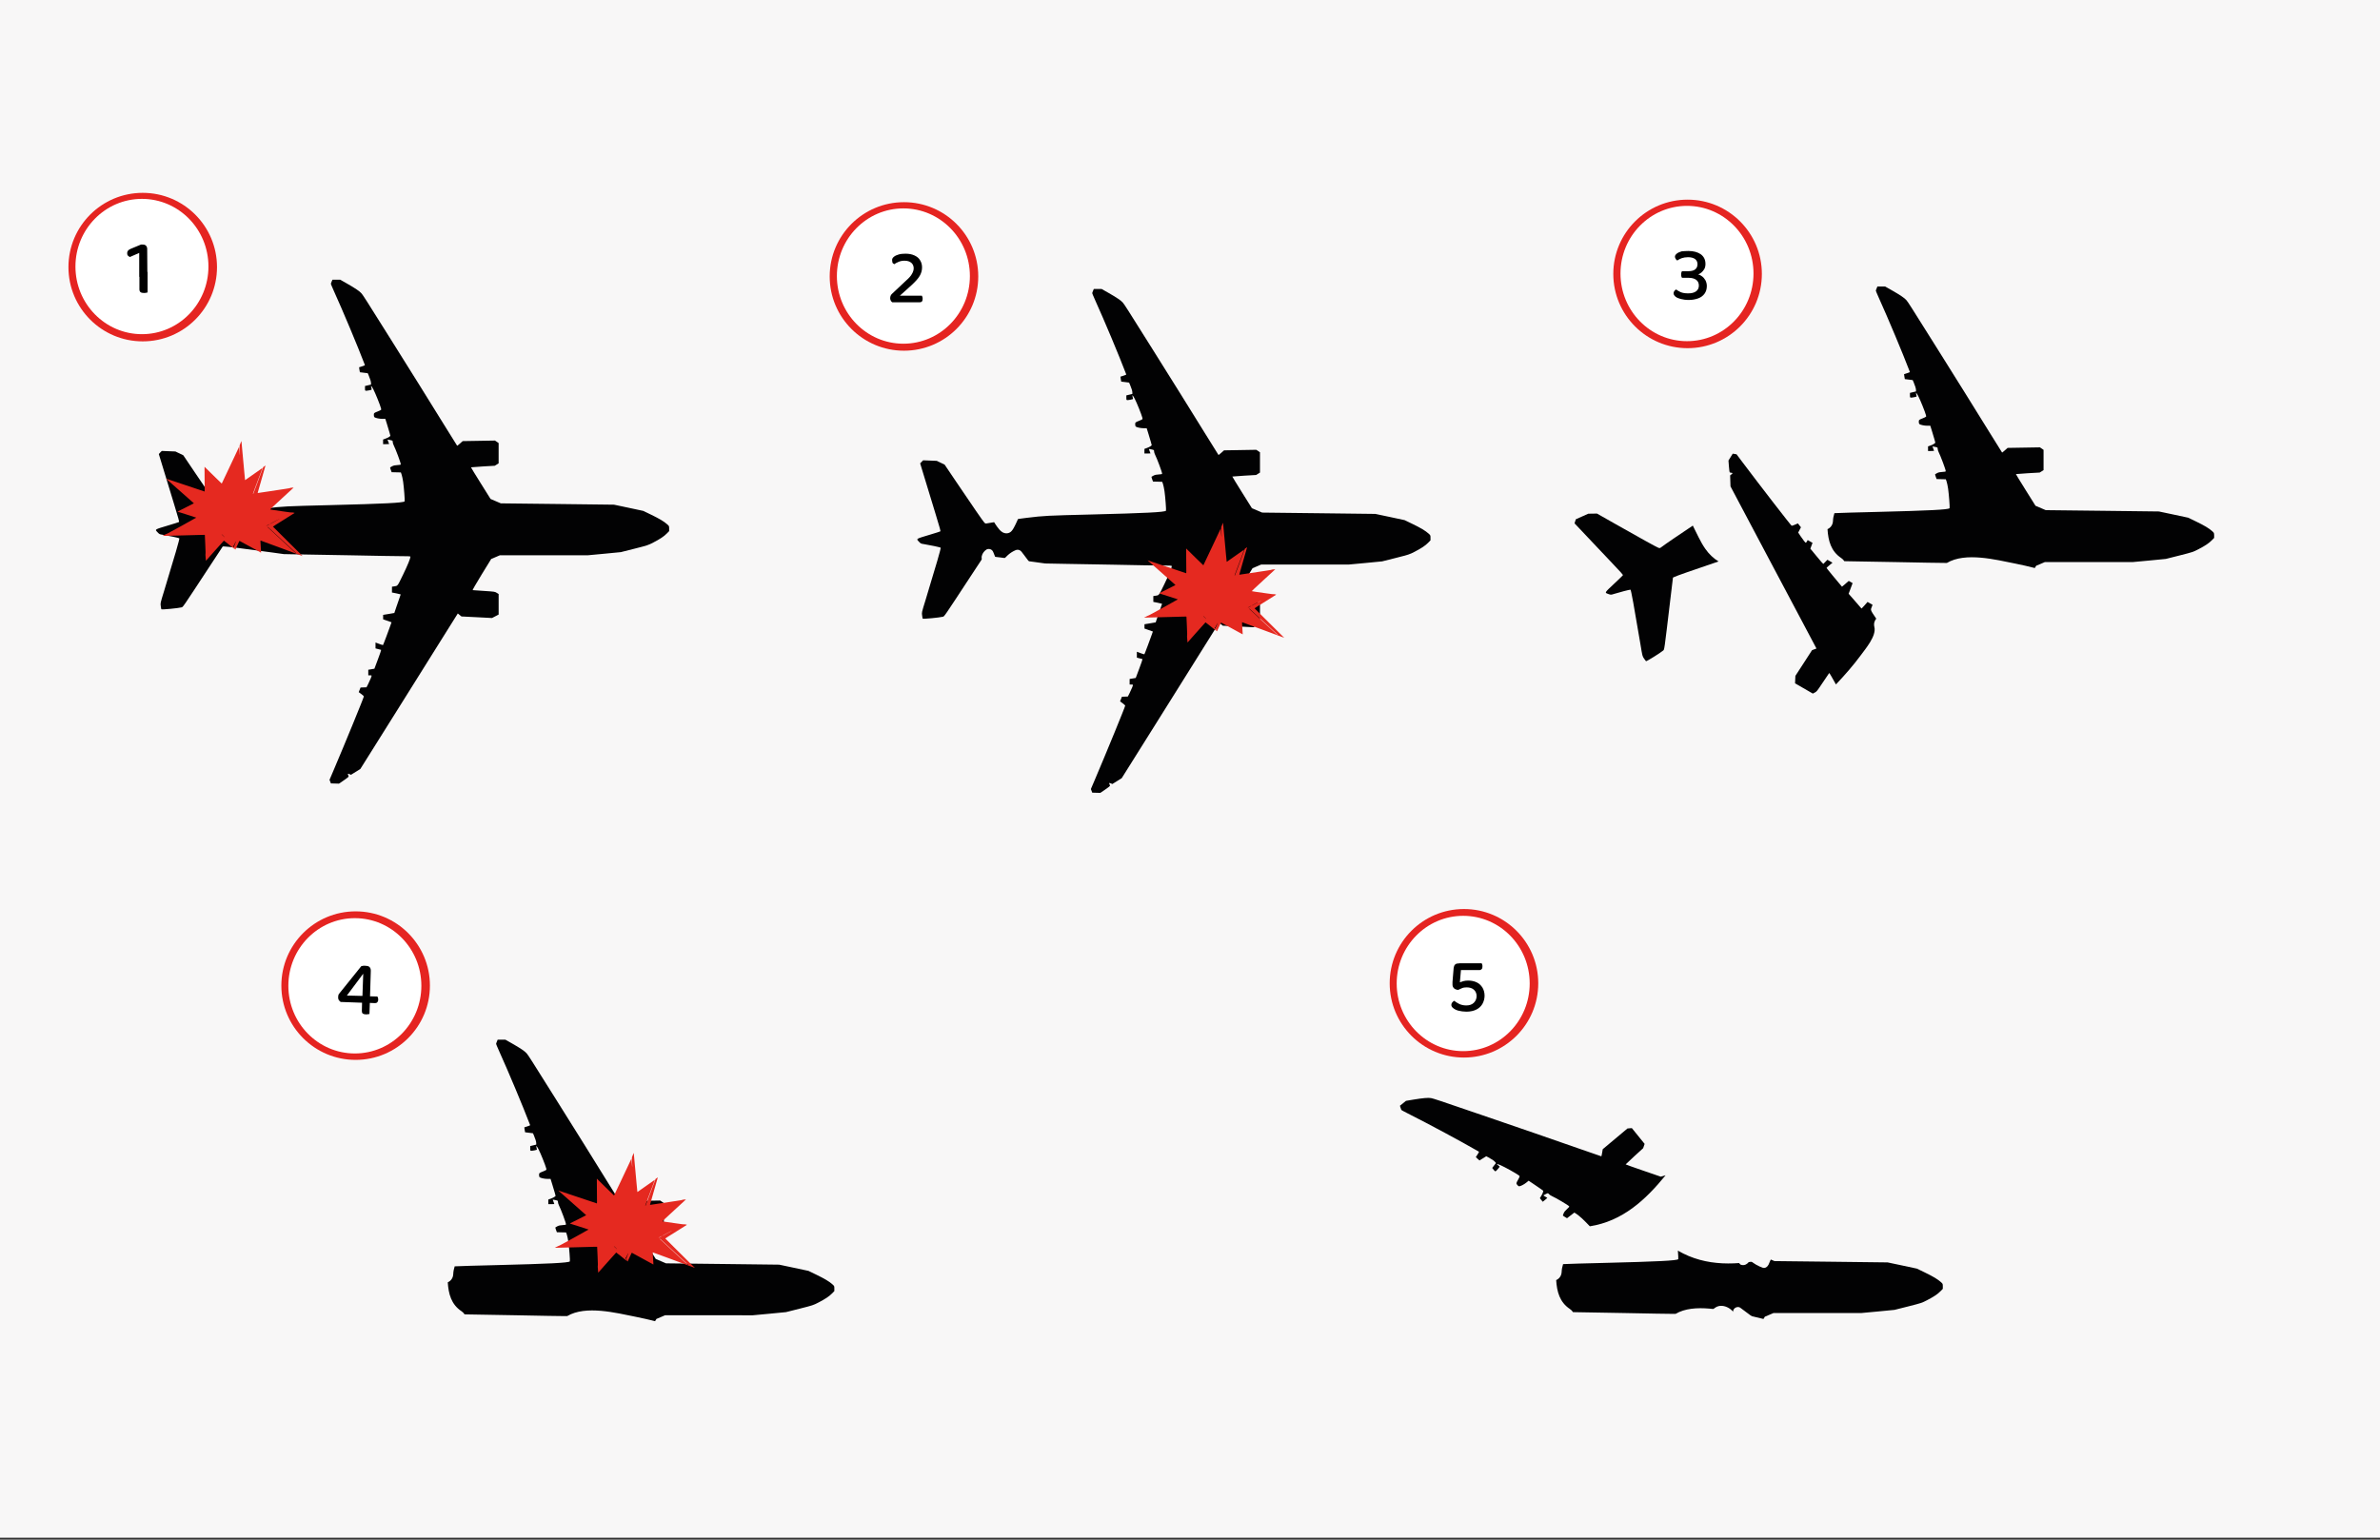 <?xml version="1.0" encoding="utf-8"?>
<!-- Generator: Adobe Illustrator 26.0.0, SVG Export Plug-In . SVG Version: 6.00 Build 0)  -->
<svg version="1.1" id="Capa_1" xmlns="http://www.w3.org/2000/svg" xmlns:xlink="http://www.w3.org/1999/xlink" x="0px" y="0px"
	 viewBox="0 0 1224 792" style="enable-background:new 0 0 1224 792;" xml:space="preserve">
<rect x="0" y="0" width="1224" height="792" fill="#333333" stroke="none"/>
<style type="text/css">
	.st0{fill:#F8F7F7;}
	.st1{fill:#020203;}
	.st2{fill:#E52421;}
	.st3{fill:#FFFFFF;}
	.st4{display:none;}
	.st5{display:inline;}
	.st6{fill:#E52920;}
</style>
<g id="Capa_3">
	<rect y="-0.6" class="st0" width="1224.7" height="791.6"/>
	<g>
		<g>
			<path class="st0" d="M497.3,262.5c1.7,1.7,3.5,3.4,5.2,5.1c1.3,1.3,3.7,0.8,4.2-1.1c1.3-5.6,2.6-11.2,3.9-16.8
				c0.3-1.3-0.4-2.7-1.7-3.1c-1.3-0.3-2.8,0.4-3.1,1.7c-1.3,5.6-2.6,11.2-3.9,16.8c1.4-0.4,2.8-0.7,4.2-1.1
				c-1.7-1.7-3.5-3.4-5.2-5.1c-1-0.9-2.6-1-3.5,0C496.3,259.9,496.3,261.5,497.3,262.5L497.3,262.5z"/>
		</g>
	</g>
	<g>
		<g>
			<path class="st0" d="M496.1,264.7c0.1,0.1,0.2,0.3,0.3,0.4c-0.1-0.2-0.1-0.1,0.1,0.1c0.2,0.3,0.4,0.6,0.6,0.9
				c0.4,0.5,0.7,1.1,1.1,1.7c0.7,1.2,1.3,2.4,1.8,3.6c0.4,0.9,1.6,1.3,2.5,1.2c0.9-0.1,1.9-0.8,2.1-1.8c0.8-5,1.8-9.9,3.1-14.8
				c0.3-1.3-0.4-2.8-1.7-3.1c-1.3-0.3-2.7,0.4-3.1,1.7c-1.3,4.9-2.3,9.8-3.1,14.8c1.5-0.2,3-0.4,4.6-0.6c-1.2-2.8-2.8-5.3-4.7-7.7
				c-0.8-1-2.7-0.9-3.5,0C495.1,262.3,495.2,263.6,496.1,264.7L496.1,264.7z"/>
		</g>
	</g>
	<g>
		<g>
			<path class="st0" d="M505.2,268.6c-0.9-1.1-1.7-2.1-2.6-3.4s-1.8-2.6-2.6-3.9c-1.7-2.6-3.2-5.4-4.5-8.2c-0.6-1.2-2.3-1.6-3.4-0.9
				c-1.2,0.8-1.5,2.2-0.9,3.4c2.8,5.9,6.4,11.4,10.5,16.5c0.8,1,2.7,0.9,3.5,0C506.2,271,506.1,269.7,505.2,268.6L505.2,268.6z"/>
		</g>
	</g>
	<rect x="-0.4" y="-1.1" class="st0" width="1224.7" height="791.6"/>
	<g>
		<g>
			<path class="st0" d="M514.1,272.4c0,0-0.6-0.1-0.4-0.1h0.1c0.3,0.1-0.6-0.3-0.2-0.1c0.3,0.2-0.3-0.3-0.2-0.2
				c0.1,0.1,0.2,0.2,0.3,0.3c0.1,0.1,0.3,0.4,0,0s0,0,0,0.1c0.1,0.2,0.3,0.4,0.4,0.6c0.6,1.1,1.3,2.2,2.3,2.9c1.5,1,3.7,0.7,5-0.6
				c1.3-1.4,1.5-3.3,1.8-5.1c0.4-2.1,0.8-4.3,1.3-6.4c0.3-1.3-0.4-2.8-1.7-3.1c-1.2-0.3-2.8,0.4-3.1,1.7c-0.4,2.2-0.9,4.5-1.3,6.7
				c-0.1,0.6-0.2,1.1-0.3,1.7c0,0.2-0.1,0.4-0.1,0.6s-0.2,0.4-0.2,0.6c0.2-0.4,0.2-0.4,0.1-0.2c0,0.1-0.1,0.2-0.1,0.2
				c0.3-0.3,0.3-0.4,0.1-0.2c-0.2,0.2-0.1,0.1,0.2-0.1c-0.2,0.1-0.1,0.1,0.2-0.1c-0.3,0.1-0.2,0.1,0.3,0c-0.5,0,0.6,0.1,0.2,0.1
				c-0.5-0.1,0.6,0.3,0.2,0.1c-0.5-0.2,0.4,0.4,0.2,0.1c-0.1-0.1-0.2-0.2-0.2-0.3c0.3,0.4,0.4,0.5,0.2,0.3c0-0.1-0.1-0.1-0.1-0.2
				c-0.3-0.5-0.6-1-0.9-1.5c-0.4-0.6-0.8-1.2-1.3-1.7c-0.8-0.8-1.7-1.1-2.8-1.2c-1.3-0.1-2.6,1.2-2.5,2.5
				C511.6,271.4,512.7,272.3,514.1,272.4L514.1,272.4z"/>
		</g>
	</g>
</g>
<g id="Capa_1_00000023966956394170237720000011283837051380299395_">
	<g>
		<g transform="translate(0,1256) scale(0.1,-0.1)">
			<path class="st1" d="M1705.8,11112c-2.3-5.2-4.1-10.5-4.1-12s5.2-14,11.6-28.3c54.3-120.5,124.6-288.5,162.8-388.1
				c1.2-2.9-1.2-4.3-13.8-8c-8.3-2.5-15.3-4.7-15.5-5c-0.4-0.2,0.4-6,1.7-12.8l2.3-12.6l20.2-2.5l20.2-2.5l4.7-10.7
				c7.8-18.4,12.2-32.6,12.2-40.4v-7.4l-15.5-3.7l-15.5-3.7v-12.2c0-14-0.4-13.8,22.1-9.9c9.5,1.7,13,3.1,12.2,5
				c-0.6,1.7-1.7,6.4-2.3,10.7l-1.2,7.8l5.2-6.2c5.8-6.6,25.2-50.8,39.8-90.4c6.4-17.5,8.5-25.2,7-27c-1.2-1.4-8.9-5.4-17.1-8.5
				c-19.6-7.6-20.2-8.3-20.2-18.6c0-4.7,1.2-9.7,2.7-10.9c5.4-4.3,25.4-8.7,40.7-8.7h15.7l8.5-27.2c4.7-15.1,10.7-34.9,13.2-44
				l4.3-16.3l-5.2-4.5c-2.9-2.5-11.3-6.6-18.8-9.3l-13.6-5v-11.8v-12h15.5c8.5,0,15.5,0.2,15.5,0.6c0,0.2-1.9,5.4-4.1,11.6
				c-2.5,6-4.1,11.1-3.7,11.3s6.4-0.8,13.6-2.5c12.6-2.9,12.8-2.9,12.8-9.9c0-3.9,2.3-11.8,5.2-17.3c10.5-20.8,36.1-89.4,36.1-97
				c0-3.1-2.5-3.7-17.1-4.5c-12.4-0.6-19.6-2.1-26.8-5.8c-5.6-2.7-10.3-5.6-10.7-6.2c-0.4-0.8,1-6.6,3.5-13l4.3-11.6l23.7-0.6
				l23.7-0.6l3.9-11.3c2.3-6.2,5.6-22.9,7.8-37.1c4.1-28.7,9.5-98.4,7.6-100.5c-7.6-7.4-105-12.4-381.1-19.2
				c-232.8-5.8-243.5-6.2-335.3-17.3c-75.7-9.3-181-23.7-202.2-28.1c-10.1-1.9-10.3-1.9-16.7,5.2c-7.8,8.7-58.6,82.5-142,206.1
				l-61.1,90.6l-20.2,9.7l-20.2,9.7l-35.1,1.4l-34.9,1.4l-7.8-7.8l-7.6-8l11.6-38.2c10.7-35.9,23.1-76.4,66.7-218.9
				c23.5-77,27.4-91,25.4-92.7c-0.8-0.8-24.6-8.5-53-16.9c-74.9-22.5-71.6-20.4-57.2-35.9c9.3-9.9,10.3-10.5,26.2-12.8
				c26.6-4.1,84-16.3,85.8-18.2c2.3-2.3-21.9-85.8-78.6-272c-19.6-63.8-19-61.1-16.7-77.6c1-8,2.5-15.1,2.9-15.5
				c2.5-2.7,86.3,5.4,103.2,9.7c8.7,2.3,1.4-8.3,151.9,221.2l60.7,92.2h7.4c12.6,0,101.3-11.1,246.8-31l59.8-8.3l110.4-2.1
				c60.7-1,167.1-2.9,236.3-4.1c69.3-1,142.2-2.5,162-3.1s60-1,89.4-1.2c38.2,0,53-0.6,53-2.5c0-9.3-14.4-44.4-38-92.9
				c-29.9-61.5-26.8-57.4-47-60.3l-9.9-1.4V9527v-14.9l22.1-4.3c12-2.5,22.3-4.7,22.5-5.2c0.4-0.4-2.1-8-5.4-16.9
				c-3.3-9.1-10.7-30.5-16.5-47.7l-10.5-31.2l-28.9-5l-28.7-4.7v-11.6v-11.3l16.1-5.6c8.7-2.9,18.4-6.4,21.5-7.6l5.6-2.1l-9.1-25.4
				c-4.7-14-12.4-34.3-16.5-45s-9.7-25.4-12.4-32.6c-2.5-7.2-5.2-13.4-5.8-14c-0.6-0.6-9.5,2.1-19.8,6l-18.8,7v-15.1v-15.1l7.8-2.1
				c4.1-1,10.5-2.7,13.8-3.5c3.5-0.8,6.8-1.7,7.4-2.1c0.8-0.4-6.8-22.3-16.7-48.7l-18-48.1l-8-1.4c-4.3-0.6-11.6-1.9-15.7-2.7
				l-7.8-1.2v-14.2v-14.4h7.8c4.3,0,8.5-0.6,9.1-1.2c1.7-1.4-6-20.4-16.9-42.5l-9.1-18l-15.3-0.6l-15.3-0.6l-4.7-11.8l-4.7-12
				l13.2-9.7c7.2-5.4,13.2-10.7,13.2-12c0-5.8-96.4-241-157.2-383.8l-19.4-45.4l3.5-9.3l3.5-9.3l20.8-0.6l20.8-0.6l24.8,16.9
				c13.6,9.1,24.8,18,24.8,19.4c0,1.7-1,5.4-2.5,8.3c-3.1,7-1.7,7.8,7.4,4.1l7.4-3.1l23.9,14.9l24.1,15.1l55.7,88.7
				c30.5,48.9,103.6,165.3,162.4,259c58.6,93.7,146.3,233.6,194.8,311.2l88.3,140.9l9.5-7.8l9.3-7.6l78.6-3.9l78.6-4.1l17.1,8.9
				l16.9,8.9v52.8v52.8l-9.7,6c-9.5,6.2-9.9,6.2-65.4,9.9c-30.7,1.9-57.2,3.9-58.6,4.1c-1.4,0.4,17.5,33.2,46.4,80.5l49.1,79.9
				l22.1,9.3l22.1,9.5h225.5h225.5l85.8,8l85.6,8.3l70.2,17.7c68.3,17.3,70.6,18.2,96.8,31.8c35.1,18.2,54.9,31.4,69.5,46.4l12,12.2
				v13c0,12.8,0,13-9.7,21.7c-16.9,15.1-39.4,28.5-82.1,49.3l-41.3,20l-75.3,16.1l-75.3,15.9l-291,3.5l-291,3.3l-26.4,11.3
				l-26.4,11.3l-50.8,81.1c-27.9,44.6-50.4,81.3-49.9,81.7c0.4,0.4,28.3,2.5,61.7,4.5l60.7,3.5l9.9,6.2l9.9,6.2v52.2v52.2l-9.3,6.4
				l-9.5,6.4l-83-1.4l-83-1.4l-14-12.4c-7.6-6.8-14.2-12-14.4-11.6c-2.1,2.7-27.7,43.7-70.6,113.3
				c-87.1,140.9-151.9,244.7-270.9,434.4c-132.1,210.5-140.5,223.7-150.4,235.9c-8.9,10.9-32.8,27-76.4,51.8l-33.2,18.8h-19.8h-20
				L1705.8,11112z"/>
		</g>
		<circle class="st2" cx="73.4" cy="137.4" r="38.2"/>
		<ellipse class="st3" cx="73" cy="137.1" rx="34.2" ry="34.8"/>
		<g>
			<g>
				<path d="M75.8,142.4h-4.2v-12.3l-4.8,2.1c-0.4-0.2-0.7-0.4-1-0.7s-0.4-0.7-0.4-1.3c0-1,0.6-1.7,1.8-2.2l5.3-2.2h1
					c0.7,0,1.2,0.2,1.6,0.6c0.4,0.4,0.6,1,0.6,1.6L75.8,142.4L75.8,142.4z M71.7,139.9h4.2v10.5c-0.2,0.1-0.5,0.2-0.8,0.2
					c-0.3,0.1-0.7,0.1-1.1,0.1c-0.7,0-1.3-0.1-1.7-0.4c-0.4-0.3-0.6-0.8-0.6-1.5V139.9z"/>
			</g>
		</g>
	</g>
	<g>
		<g transform="translate(0,1256) scale(0.1,-0.1)">
			<path class="st1" d="M5621.3,11063.9c-2.3-5.2-4.1-10.5-4.1-12s5.2-14,11.6-28.3c54.3-120.5,124.6-288.5,162.8-388.2
				c1.2-2.9-1.2-4.3-13.8-8c-8.3-2.5-15.3-4.7-15.5-5c-0.4-0.2,0.4-6,1.7-12.8l2.3-12.6l20.2-2.5l20.2-2.5l4.7-10.7
				c7.8-18.4,12.2-32.6,12.2-40.4v-7.4l-15.5-3.7l-15.5-3.7v-12.2c0-14-0.4-13.8,22.1-9.9c9.5,1.7,13,3.1,12.2,5
				c-0.6,1.7-1.7,6.4-2.3,10.7l-1.2,7.8l5.2-6.2c5.8-6.6,25.2-50.8,39.8-90.4c6.4-17.5,8.5-25.2,7-27c-1.2-1.4-8.9-5.4-17.1-8.5
				c-19.6-7.6-20.2-8.3-20.2-18.6c0-4.7,1.2-9.7,2.7-10.9c5.4-4.3,25.4-8.7,40.7-8.7h15.7l8.5-27.2c4.7-15.1,10.7-34.9,13.2-44
				l4.3-16.3l-5.2-4.5c-2.9-2.5-11.3-6.6-18.8-9.3l-13.6-5v-11.8v-12h15.5c8.5,0,15.5,0.2,15.5,0.6c0,0.2-1.9,5.4-4.1,11.6
				c-2.5,6-4.1,11.1-3.7,11.3s6.4-0.8,13.6-2.5c12.6-2.9,12.8-2.9,12.8-9.9c0-3.9,2.3-11.8,5.2-17.3c10.5-20.8,36.1-89.4,36.1-97
				c0-3.1-2.5-3.7-17.1-4.5c-12.4-0.6-19.6-2.1-26.8-5.8c-5.6-2.7-10.3-5.6-10.7-6.2c-0.4-0.8,1-6.6,3.5-13l4.3-11.6l23.7-0.6
				l23.7-0.6l3.9-11.3c2.3-6.2,5.6-22.9,7.8-37.1c4.1-28.7,9.5-98.4,7.6-100.5c-7.6-7.4-105-12.4-381.1-19.2
				c-232.8-5.8-243.5-6.2-335.3-17.3c-75.7-9.3-181-23.7-202.2-28.1c-10.1-1.9-10.3-1.9-16.7,5.2c-7.8,8.7-58.6,82.5-142,206.1
				l-61.1,90.6l-20.2,9.7l-20.2,9.7l-35.1,1.4l-34.9,1.4l-7.8-7.8l-7.6-8l11.6-38.2c10.7-35.9,23.1-76.4,66.7-218.9
				c23.5-77,27.4-91,25.4-92.7c-0.8-0.8-24.6-8.5-53-16.9c-74.9-22.5-71.6-20.4-57.2-35.9c9.3-9.9,10.3-10.5,26.2-12.8
				c26.6-4.1,84-16.3,85.8-18.2c2.3-2.3-21.9-85.8-78.6-272c-19.6-63.8-19-61.1-16.7-77.6c1-8,2.5-15.1,2.9-15.5
				c2.5-2.7,86.3,5.4,103.2,9.7c8.7,2.3,1.4-8.3,151.9,221.2l60.7,92.2h7.4c12.6,0,101.3-11.1,246.8-31l59.8-8.3l110.4-2.1
				c60.7-1,167.1-2.9,236.3-4.1c69.3-1,142.2-2.5,162-3.1s60-1,89.4-1.2c38.2,0,53-0.6,53-2.5c0-9.3-14.4-44.4-38-92.9
				c-29.9-61.5-26.8-57.4-47-60.3l-9.9-1.4v-15.1v-14.9l22.1-4.3c12-2.5,22.3-4.7,22.5-5.2c0.4-0.4-2.1-8-5.4-16.9
				c-3.3-9.1-10.7-30.5-16.5-47.7l-10.5-31.2l-28.9-5l-28.7-4.7V9338v-11.3l16.1-5.6c8.7-2.9,18.4-6.4,21.5-7.6l5.6-2.1l-9.1-25.4
				c-4.7-14-12.4-34.3-16.5-45s-9.7-25.4-12.4-32.6c-2.5-7.2-5.2-13.4-5.8-14s-9.5,2.1-19.8,6l-18.8,7v-15.1v-15.1l7.8-2.1
				c4.1-1,10.5-2.7,13.8-3.5c3.5-0.8,6.8-1.7,7.4-2.1c0.8-0.4-6.8-22.3-16.7-48.7l-18-48.1l-8-1.4c-4.3-0.6-11.6-1.9-15.7-2.7
				l-7.8-1.2v-14.2v-14.4h7.8c4.3,0,8.5-0.6,9.1-1.2c1.7-1.4-6-20.4-16.9-42.5l-9.1-18l-15.3-0.6l-15.3-0.6l-4.7-11.8l-4.7-12
				l13.2-9.7c7.2-5.4,13.2-10.7,13.2-12c0-5.8-96.4-241-157.2-383.8l-19.4-45.4l3.5-9.3l3.5-9.3l20.8-0.6l20.8-0.6l24.8,16.9
				c13.6,9.1,24.8,18,24.8,19.4c0,1.7-1,5.4-2.5,8.3c-3.1,7-1.7,7.8,7.4,4.1l7.4-3.1l23.9,14.9l24.1,15.1l55.7,88.7
				c30.5,48.9,103.6,165.3,162.4,259c58.6,93.7,146.3,233.6,194.8,311.2l88.3,140.9l9.5-7.8l9.3-7.6l78.6-3.9l78.6-4.1l17.1,8.9
				l16.9,8.9v52.8v52.8l-9.7,6c-9.5,6.2-9.9,6.2-65.4,9.9c-30.7,1.9-57.2,3.9-58.6,4.1c-1.4,0.4,17.5,33.2,46.4,80.5l49.1,79.9
				l22.1,9.3l22.1,9.5h225.5h225.5l85.8,8l85.6,8.3l70.2,17.7c68.3,17.3,70.6,18.2,96.8,31.8c35.1,18.2,54.9,31.4,69.5,46.4l12,12.2
				v13c0,12.8,0,13-9.7,21.7c-16.9,15.1-39.4,28.5-82.1,49.3l-41.3,20l-75.3,16.1l-75.3,15.9l-291,3.5l-291,3.3l-26.4,11.3
				l-26.4,11.3l-50.8,81.1c-27.9,44.6-50.4,81.3-49.9,81.7c0.4,0.4,28.3,2.5,61.7,4.5l60.7,3.5l9.9,6.2l9.9,6.2v52.2v52.2l-9.3,6.4
				l-9.5,6.4l-83-1.4l-83-1.4l-14-12.4c-7.6-6.8-14.2-12-14.4-11.6c-2.1,2.7-27.7,43.7-70.6,113.3
				c-87.1,140.9-151.9,244.7-270.9,434.4c-132.1,210.5-140.5,223.7-150.4,235.9c-8.9,10.9-32.8,27-76.4,51.8l-33.2,18.8h-19.8h-20
				L5621.3,11063.9z"/>
		</g>
		<circle class="st2" cx="464.9" cy="142.2" r="38.2"/>
		<ellipse class="st3" cx="464.6" cy="142" rx="34.2" ry="34.8"/>
		<g>
			<g>
				<path d="M458.8,133.7c0-0.6,0.3-1.1,0.9-1.6s1.4-0.9,2.5-1.2c1-0.3,2.2-0.4,3.5-0.4c1.8,0,3.3,0.3,4.6,0.9
					c1.3,0.6,2.3,1.4,2.9,2.5c0.7,1.1,1,2.3,1,3.7c0,1.5-0.4,2.9-1.2,4.3c-0.8,1.4-2.2,2.9-4,4.6l-6.2,5.6h11.3
					c0.1,0.2,0.2,0.4,0.3,0.7c0.1,0.3,0.1,0.6,0.1,1c0,0.6-0.1,1-0.4,1.3s-0.6,0.4-1.1,0.4h-14.1c-0.3-0.2-0.6-0.5-0.8-0.9
					c-0.2-0.4-0.3-0.8-0.3-1.2c0-0.5,0.1-1,0.3-1.4c0.2-0.4,0.5-0.8,0.9-1.1l6.8-6.4c1.6-1.4,2.7-2.6,3.2-3.6c0.6-1,0.9-2,0.9-2.9
					c0-1.1-0.4-2.1-1.2-2.8c-0.8-0.7-2-1.1-3.5-1.1c-1.1,0-2.2,0.2-3.1,0.6c-0.9,0.4-1.7,0.8-2.2,1.2c-0.3-0.2-0.6-0.4-0.9-0.7
					C458.9,134.6,458.8,134.2,458.8,133.7z"/>
			</g>
		</g>
	</g>
	<g>
		<g>
			<path class="st0" d="M509.5,264.2c0.7,2.4,1.7,4.6,3.2,6.6c0.8,1.1,1.7,2.3,2.9,3c1.6,0.9,3.5,0.7,4.7-0.7c0.9-1,1.4-2.3,2-3.4
				c0.6-1.3,1.2-2.5,1.7-3.9c0.9-2.4,1.6-4.8,2-7.3c0.2-1.3-0.3-2.8-1.7-3.1c-1.2-0.3-2.8,0.4-3.1,1.7c-0.4,2.1-0.9,4.1-1.6,6.1
				c-0.7,2.1-1.3,3.4-2.4,5.4c-0.2,0.4-0.4,0.8-0.7,1.2c0.2-0.2,0.2-0.3,0-0.1c0.2-0.1,0.4-0.3,0.6-0.4c-0.5,0.2,1.3-0.1,1.2,0.2
				c0,0-1-1-1-1.1c-0.2-0.2-0.3-0.4-0.4-0.5c-0.1-0.1-0.1-0.1,0,0c-0.1-0.1-0.2-0.2-0.3-0.4c-0.5-0.8-1-1.6-1.4-2.4
				c-0.1-0.2-0.2-0.4-0.3-0.6c0.2,0.5-0.1-0.2-0.1-0.3c-0.2-0.5-0.4-1-0.5-1.5c-0.3-1.3-1.8-2.2-3.1-1.7
				C509.9,261.6,509.1,262.9,509.5,264.2L509.5,264.2z"/>
		</g>
	</g>
	<g>
		<g>
			<path class="st0" d="M514.9,268.2c0.5,0.4,0.9,0.9,1.4,1.3c0.2,0.1,0.3,0.3,0.5,0.4c0.3,0.2,0.6,0.3,0.9,0.3
				c0.2,0.1,0.4,0.1,0.7,0c0.3,0,0.6-0.1,0.9-0.3c0.4-0.2,0.7-0.5,0.9-0.9c0.2-0.3,0.3-0.6,0.3-0.9c0.1-0.3,0.1-0.7,0-1
				c-0.2-0.5-0.3-1-0.4-1.5c0,0.2,0.1,0.4,0.1,0.7c-0.1-0.5-0.1-1.1,0-1.6c0,0.2-0.1,0.4-0.1,0.7c0,0,0,0,0-0.1c0.1-0.3,0.1-0.7,0-1
				c0-0.3-0.1-0.6-0.3-0.9s-0.4-0.5-0.6-0.7c-0.2-0.2-0.5-0.4-0.9-0.4c-0.6-0.1-1.4-0.1-1.9,0.3c-0.2,0.1-0.3,0.3-0.5,0.4
				c-0.3,0.3-0.5,0.7-0.6,1.1c-0.1,0.8-0.2,1.5-0.1,2.3c0.1,0.8,0.2,1.5,0.5,2.2c1.4-0.8,2.8-1.6,4.2-2.4c-0.5-0.4-0.9-0.9-1.4-1.3
				s-1.1-0.7-1.8-0.7c-0.3,0-0.7,0.1-1,0.2s-0.6,0.3-0.8,0.5c-0.4,0.5-0.8,1.1-0.7,1.8C514.2,267.1,514.5,267.7,514.9,268.2
				L514.9,268.2z"/>
		</g>
	</g>
	<g>
		<g>
			<path class="st0" d="M519.8,291.2c0.1-0.1,0.2-0.2,0.2-0.3c0.1-0.2,0.1-0.2,0,0c0.2-0.2,0.4-0.5,0.6-0.7c0.4-0.4,0.8-0.8,1.3-1.2
				c0.2-0.2,0.2-0.1,0,0c0.1-0.1,0.2-0.2,0.3-0.2c0.2-0.2,0.5-0.3,0.7-0.5c0.5-0.3,1.1-0.6,1.7-0.9c-1.1-0.3-2.3-0.6-3.4-0.9
				c2.5,3.3,5,6.6,7.5,9.9c0.8,1,2.2,1.7,3.4,0.9c1-0.7,1.7-2.3,0.9-3.4c-2.5-3.3-5-6.6-7.5-9.9c-0.9-1.2-2.1-1.5-3.4-0.9
				c-2.7,1.2-4.9,3.2-6.6,5.6c-0.7,1.1-0.2,2.8,0.9,3.4C517.6,292.7,519,292.3,519.8,291.2L519.8,291.2z"/>
		</g>
	</g>
	<g>
		<g>
			<path class="st0" d="M509.6,287.3c0-0.2,0.1-0.4,0.2-0.6C509.7,286.9,509.6,287.1,509.6,287.3c0-0.1,0.1-0.2,0.1-0.3
				c0-0.1,0.1-0.1,0.1-0.2c0.1-0.2,0-0.1-0.2,0.3c0.1-0.1,0.2-0.2,0.3-0.3c0.1-0.1,0.5-0.4-0.1,0.1c-1.2-0.5-2.4-1-3.7-1.5
				c1.1,2.7,2.2,5.5,3.3,8.2c0.3,0.6,0.5,1.1,1.1,1.5c0.5,0.3,1.3,0.4,1.9,0.3c0.6-0.2,1.2-0.6,1.5-1.1c0.3-0.6,0.5-1.3,0.3-1.9
				c-1.1-2.7-2.2-5.5-3.3-8.2c-0.3-0.8-0.7-1.3-1.4-1.6c-0.7-0.3-1.6-0.3-2.2,0.1c-1.2,0.8-2.1,2-2.4,3.4c-0.3,1.3,0.4,2.8,1.7,3.1
				C507.8,289.3,509.3,288.6,509.6,287.3L509.6,287.3z"/>
		</g>
	</g>
	<g transform="translate(0,1256) scale(0.1,-0.1)">
		<path class="st1" d="M9374.5,9049.4c17,25.7,32,47.5,32.9,48.7c0.9,0.9,14.5-22.4,34.6-58.8c1,1.1,2,2.1,3,3.2
			c43.8,46.5,86.6,95,124.4,146.5c24.6,33.7,81.4,99.7,70.3,145.4c-4.3,17.7,0.4,32.5,9.6,43.1c-32,47.2-29.8,44-22.6,61.9l3.7,9.3
			l-25.9,15l-14.8-17c-8.1-9.1-15.3-16.9-15.7-16.9c-0.6-0.2-5.9,5.8-12,13.1c-6.2,7.4-21.1,24.6-33,38.1l-21.7,24.7l10.2,27.5
			l10.2,27.2l-19.8,11.5l-12.9-11.2c-6.8-6.1-14.7-12.7-17.3-14.8l-4.6-3.8l-17.4,20.6c-9.8,11.1-23.5,27.9-30.7,36.8
			c-7.2,8.9-17.1,21.1-22,27c-5,5.8-9,11.2-9.3,12c-0.2,0.8,6.5,7.2,15.1,14.2l15.5,12.8l-26.1,15.1l-5.7-5.8
			c-3-3.1-7.6-7.8-10-10.2c-2.5-2.6-4.8-5.1-5.5-5.4c-0.8-0.5-15.9,17-33.8,38.8l-32.7,39.6l2.8,7.7c1.6,4.1,4.2,10.9,5.5,14.9
			l2.8,7.4l-24.8,14.3l-3.9-6.8c-2.2-3.8-4.8-7-5.6-7.2c-2.1-0.7-14.7,15.4-28.4,35.9l-11,16.8l7.1,13.5l7.1,13.5l-7.8,10l-8,10.1
			l-15-6.6c-8.3-3.6-15.9-6.1-17-5.5c-5,2.9-160.5,204-253.8,328.1l-29.6,39.5l-9.8,1.6l-9.8,1.6l-11-17.7l-11-17.7l2.3-29.9
			c1.1-16.3,3.2-30.4,4.4-31.1c1.4-0.8,5.2-1.8,8.4-2c7.6-0.8,7.6-2.5-0.1-8.5l-6.4-4.9l0.9-28.2l1-28.4l49-92.6
			c27.1-50.9,91.3-172.4,143.1-270.1c51.8-97.6,129.1-243.5,172.1-324.3l77.9-147l-11.5-4.3l-11.3-4.2l-42.7-66.1l-42.9-66
			l-0.9-19.3l-0.8-19.1l91.5-52.8l10,5.4C9343.4,9002.8,9343.6,9003.2,9374.5,9049.4z"/>
		<path class="st1" d="M8769.8,9737.3c-25.8,37.1-43.3,79-63.9,119c-62.9-41.7-144.9-97.7-161.4-110.5c-8.2-6.2-8.4-6.3-17.3-2.8
			c-10.9,4.3-89.2,47.8-219,121.3l-95,53.9l-44.9-0.7l-32-14.3l-31.9-14.2l-3.5-10.5l-3.2-10.6l27.4-29
			c25.6-27.4,54.7-58.1,157.2-166.3c55.4-58.4,65.1-69.2,64-71.6c-0.4-1.1-18.2-18.5-39.9-38.8c-57-53.5-55-50.2-35.2-57.6
			c12.7-4.7,13.9-4.8,29.2,0.2c25.7,8.2,82.5,22.8,84.9,22c3-1,18.7-86.6,50.8-278.5c10.9-65.8,10.2-63.1,19.6-76.9
			c4.5-6.7,8.9-12.4,9.5-12.6c3.4-1.3,74.8,43.2,88,54.7c6.7,5.9,5-6.7,37.4,265.7l13.2,109.6l6.7,3.3
			c11.1,5.5,92.9,34.2,227.6,79.9C8812.1,9687.9,8789.2,9709.4,8769.8,9737.3z"/>
		<path class="st1" d="M11377,9827.7c-16.9,15.1-39.4,28.5-82.1,49.3l-41.3,20l-75.3,16.1l-75.3,15.9l-291,3.5l-291,3.3l-26.4,11.3
			l-26.4,11.3l-50.8,81.1c-27.9,44.6-50.3,81.3-49.9,81.7c0.4,0.4,28.3,2.5,61.7,4.5l60.7,3.5l19.8,12.4v104.4l-9.3,6.4l-9.5,6.4
			l-83-1.4l-83-1.4l-14-12.4c-7.6-6.8-14.2-12-14.4-11.6c-2.1,2.7-27.7,43.7-70.6,113.3c-87.1,140.9-151.9,244.7-270.9,434.4
			c-132.1,210.5-140.5,223.7-150.4,235.9c-8.9,10.9-32.8,27-76.4,51.8l-33.2,18.8h-39.8l-3.9-9.5c-2.3-5.2-4.1-10.5-4.1-12
			c0-1.4,5.2-14,11.6-28.3c54.3-120.5,124.6-288.5,162.8-388.2c1.2-2.9-1.2-4.3-13.8-8c-8.3-2.5-15.3-4.7-15.5-5
			c-0.4-0.2,0.4-6,1.7-12.8l2.3-12.6l40.4-5l4.7-10.7c7.8-18.4,12.2-32.6,12.2-40.4v-7.4l-15.5-3.7l-15.5-3.7v-12.2
			c0-14-0.4-13.8,22.1-9.9c9.5,1.7,13,3.1,12.2,5c-0.6,1.7-1.7,6.4-2.3,10.7l-1.2,7.8l5.2-6.2c5.8-6.6,25.2-50.8,39.8-90.4
			c6.4-17.5,8.5-25.2,7-27c-1.2-1.4-8.9-5.4-17.1-8.5c-19.6-7.6-20.2-8.3-20.2-18.6c0-4.7,1.2-9.7,2.7-10.9
			c5.4-4.3,25.4-8.7,40.7-8.7h15.7l8.5-27.2c4.7-15.1,10.7-34.9,13.2-44l4.3-16.3l-5.2-4.5c-2.9-2.5-11.3-6.6-18.8-9.3l-13.6-5
			v-23.7h15.5c8.5,0,15.5,0.2,15.5,0.6c0,0.2-1.9,5.4-4.1,11.6c-2.5,6-4.1,11.1-3.7,11.3c0.4,0.2,6.4-0.8,13.6-2.5
			c12.6-2.9,12.8-2.9,12.8-9.9c0-3.9,2.3-11.8,5.2-17.3c10.5-20.8,36.1-89.4,36.1-97c0-3.1-2.5-3.7-17.1-4.5
			c-12.4-0.6-19.6-2.1-26.8-5.8c-5.6-2.7-10.3-5.6-10.7-6.2c-0.4-0.8,1-6.6,3.5-13l4.3-11.6l23.7-0.6l23.7-0.6l3.9-11.3
			c2.3-6.2,5.6-22.9,7.8-37.1c4.1-28.7,9.5-98.4,7.6-100.5c-7.6-7.4-105-12.4-381.1-19.2c-108.3-2.7-168.5-4.2-211.2-6.2
			c-3.8-12.8-6.9-25.7-7.3-38.9c-0.7-21.9-12.7-36.3-28.2-43.3c3.6-59.1,17.7-113.6,70.6-148.7c7-4.6,12.2-10.1,15.8-16.1l30.2-0.6
			c60.7-1,167.1-2.9,236.3-4.1c69.3-1,142.2-2.5,162-3.1s60-1,89.4-1.2c3.5,0,6.6,0,9.7,0c96.2,57,252.9,16.1,350.9-3.2
			c34.1-6.7,67.7-14.7,101.1-23l7.2,11.7l22.1,9.3l22.1,9.5h451.1l85.8,8l85.6,8.3l70.2,17.7c68.3,17.3,70.6,18.2,96.8,31.8
			c35.1,18.2,54.9,31.4,69.5,46.4l12,12.2v13C11386.7,9818.8,11386.7,9819,11377,9827.7z"/>
		<path class="st1" d="M4281.2,5953.3c-16.9,15.1-39.4,28.5-82.1,49.3l-41.3,20l-75.3,16.1l-75.3,15.9l-291,3.5l-291,3.3l-26.4,11.3
			l-26.4,11.3l-50.8,81.1c-27.9,44.6-50.3,81.3-49.9,81.7s28.3,2.5,61.7,4.5l60.7,3.5l19.8,12.4v104.4l-9.3,6.4l-9.5,6.4l-83-1.4
			l-83-1.4l-14-12.4c-7.6-6.8-14.2-12-14.4-11.6c-2.1,2.7-27.7,43.7-70.6,113.3c-87.1,140.9-151.9,244.7-270.9,434.4
			c-132.1,210.5-140.5,223.7-150.4,235.9c-8.9,10.9-32.8,27-76.4,51.8l-33.2,18.8h-39.8l-3.9-9.5c-2.3-5.2-4.1-10.5-4.1-12
			c0-1.4,5.2-14,11.6-28.3c54.3-120.5,124.6-288.5,162.8-388.1c1.2-2.9-1.2-4.3-13.8-8c-8.3-2.5-15.3-4.7-15.5-5
			c-0.4-0.2,0.4-6,1.7-12.8l2.3-12.6l40.4-5l4.7-10.7c7.8-18.4,12.2-32.6,12.2-40.4v-7.4l-15.5-3.7l-15.5-3.7v-12.2
			c0-14-0.4-13.8,22.1-9.9c9.5,1.7,13,3.1,12.2,5c-0.6,1.7-1.7,6.4-2.3,10.7l-1.2,7.8l5.2-6.2c5.8-6.6,25.2-50.8,39.8-90.4
			c6.4-17.5,8.5-25.2,7-27c-1.2-1.4-8.9-5.4-17.1-8.5c-19.6-7.6-20.2-8.3-20.2-18.6c0-4.7,1.2-9.7,2.7-10.9
			c5.4-4.3,25.4-8.7,40.7-8.7h15.7l8.5-27.2c4.7-15.1,10.7-34.9,13.2-44l4.3-16.3l-5.2-4.5c-2.9-2.5-11.3-6.6-18.8-9.3l-13.6-5
			v-23.7h15.5c8.5,0,15.5,0.2,15.5,0.6c0,0.2-1.9,5.4-4.1,11.6c-2.5,6-4.1,11.1-3.7,11.3c0.4,0.2,6.4-0.8,13.6-2.5
			c12.6-2.9,12.8-2.9,12.8-9.9c0-3.9,2.3-11.8,5.2-17.3c10.5-20.8,36.1-89.4,36.1-97c0-3.1-2.5-3.7-17.1-4.5
			c-12.4-0.6-19.6-2.1-26.8-5.8c-5.6-2.7-10.3-5.6-10.7-6.2c-0.4-0.8,1-6.6,3.5-13l4.3-11.6l23.7-0.6l23.7-0.6l3.9-11.3
			c2.3-6.2,5.6-22.9,7.8-37.1c4.1-28.7,9.5-98.4,7.6-100.5c-7.6-7.4-105-12.4-381.1-19.2c-108.3-2.7-168.5-4.2-211.2-6.2
			c-3.8-12.8-6.9-25.7-7.3-38.9c-0.7-21.9-12.7-36.3-28.2-43.3c3.6-59.1,17.7-113.6,70.6-148.7c7-4.6,12.2-10.1,15.8-16.1l30.2-0.6
			c60.7-1,167.1-2.9,236.3-4.1c69.3-1,142.2-2.5,162-3.1s60-1,89.4-1.2c3.5,0,6.6,0,9.7,0c96.2,57,252.9,16.1,350.9-3.2
			c34.1-6.7,67.7-14.7,101.1-23l7.2,11.7l22.1,9.3l22.1,9.5H3871l85.8,8l85.6,8.3l70.2,17.7c68.3,17.3,70.6,18.2,96.8,31.8
			c35.1,18.2,54.9,31.4,69.5,46.4l12,12.2v13C4290.9,5944.4,4290.9,5944.6,4281.2,5953.3z"/>
	</g>
	<circle class="st2" cx="867.9" cy="140.9" r="38.2"/>
	<circle class="st2" cx="182.9" cy="507" r="38.2"/>
	<ellipse class="st3" cx="867.6" cy="140.7" rx="34.2" ry="34.8"/>
	<g>
		<g>
			<path d="M868.3,129.1c2.7,0,4.8,0.6,6.4,1.7c1.6,1.2,2.4,2.8,2.4,5c0,1-0.2,1.9-0.6,2.6c-0.4,0.7-0.9,1.3-1.5,1.8
				s-1.1,0.8-1.7,0.9c0.7,0.2,1.5,0.6,2.1,1.1c0.7,0.5,1.2,1.2,1.7,2c0.4,0.8,0.7,1.8,0.7,2.9c0,1.6-0.4,2.9-1.2,4s-1.9,1.9-3.3,2.4
				c-1.4,0.5-3,0.8-4.8,0.8c-1.6,0-2.9-0.2-4.1-0.5c-1.2-0.3-2.1-0.7-2.7-1.2c-0.6-0.5-1-1.1-1-1.7c0-0.5,0.1-0.8,0.4-1.2
				c0.2-0.3,0.5-0.6,0.9-0.8c0.6,0.5,1.4,0.9,2.4,1.4c1,0.4,2.2,0.6,3.8,0.6c1.7,0,3-0.3,4-1s1.5-1.7,1.5-3c0-1.2-0.4-2.2-1.3-2.9
				c-0.9-0.7-2.2-1.1-4-1.1H865c-0.1-0.2-0.2-0.4-0.3-0.7s-0.1-0.6-0.1-1s0-0.7,0.1-1s0.2-0.5,0.3-0.7h3.2c1.7,0,2.9-0.3,3.7-1
				c0.7-0.6,1.1-1.5,1.1-2.6s-0.4-2-1.3-2.7c-0.9-0.6-2.1-0.9-3.6-0.9c-1.2,0-2.3,0.2-3.2,0.5s-1.7,0.8-2.3,1.2
				c-0.3-0.2-0.6-0.4-0.8-0.8c-0.2-0.3-0.4-0.7-0.4-1.1c0-0.6,0.3-1.1,0.9-1.6s1.5-0.9,2.5-1.2C865.8,129.2,867,129.1,868.3,129.1z"
				/>
		</g>
	</g>
	<ellipse class="st3" cx="182.5" cy="507.1" rx="34.2" ry="34.8"/>
	<g>
		<g>
			<path d="M174.3,511.3l11.5-14.3c0.3-0.1,0.6-0.1,1-0.2c0.4,0,0.8-0.1,1.1,0c0.5,0,0.9,0.1,1.4,0.2c0.4,0.1,0.8,0.4,1,0.8
				c0.3,0.4,0.4,0.9,0.4,1.5l-0.4,13.2l3.8,0.1c0.1,0.2,0.2,0.4,0.3,0.7s0.1,0.6,0.1,1c0,0.6-0.2,1-0.5,1.3s-0.7,0.4-1.1,0.4
				l-2.7-0.1l-0.2,5.7c-0.2,0-0.4,0.1-0.8,0.1c-0.4,0.1-0.7,0.1-1,0.1c-0.7,0-1.3-0.2-1.6-0.4c-0.4-0.3-0.5-0.7-0.5-1.4l0.1-4.2
				l-11-0.4c-0.3-0.2-0.6-0.5-0.9-0.9c-0.3-0.4-0.4-0.9-0.4-1.5c0-0.3,0.1-0.6,0.1-0.9C174.1,511.7,174.1,511.5,174.3,511.3z
				 M186.4,512.3l0.4-11.3h-0.1l-8.3,11.1L186.4,512.3z"/>
		</g>
	</g>
</g>
<g id="Capa_2_00000059267580965490452550000017831081953289023366_">
</g>
<g id="Capa_4">
	<g transform="translate(0,1256) scale(0.1,-0.1)">
		<path class="st1" d="M8565.9,6514.2l-24.7-7l-90.5,31.1c-49.7,17.1-90.3,31.5-90.2,32.1s20.4,19.7,45.1,42.4l44.9,40.9l7.6,22.1
			l-65.7,81.2l-11.2-0.9l-11.4-1l-63.6-53.3l-63.6-53.3l-3.1-18.5c-1.6-10.1-3.5-18.3-4-18.1c-3.3,0.8-49,16.6-126.1,43.6
			c-156.4,54.7-272,94.6-483.9,167.1c-235.1,80.5-250,85.4-265.3,88.7c-13.8,2.9-42.5,0.4-91.9-7.8l-37.6-6.3l-31-25.1l2.9-9.8
			c1.5-5.4,3.4-10.8,4.3-11.9s12.8-7.7,26.8-14.7c118-59.5,278.4-145.8,370.8-199.2c2.8-1.5,1.8-4.1-5.7-15
			c-4.9-7.1-8.9-13.3-8.9-13.6c-0.2-0.4,4.1-4.4,9.3-8.9l9.7-8.4l34.6,21.6l10.4-5.4c17.7-9.3,30-17.7,34.9-23.8l4.7-5.8l-9.7-12.6
			l-9.7-12.6l7.7-9.5c8.8-10.9,8.4-11,23.4,6.2c6.3,7.3,8.2,10.6,6.3,11.5c-1.5,0.9-5.3,3.9-8.5,6.9l-5.9,5.3l7.9-1.6
			c8.6-1.5,51.5-23.6,87.8-45.2c16-9.6,22.4-14.2,22.5-16.6c-0.1-1.9-3.5-9.8-8-17.4c-10.4-18.3-10.5-19.1-4-27.2
			c3-3.7,7.1-6.8,9-6.8c6.9,0,25.2,9.2,37,18.8l12.2,9.9l23.7-15.8c13.2-8.7,30.3-20.4,37.9-25.9l13.6-9.9l-1.2-6.8
			c-0.7-3.7-4.7-12.3-8.8-19l-7.5-12.4l14.9-18.4l12,9.7c6.6,5.3,11.9,9.9,11.6,10.2c-0.1,0.2-4.8,3-10.5,6.4
			c-5.7,3.1-10.2,6.1-10,6.5s5.5,3.4,12.1,6.6c11.6,5.7,11.8,5.8,16.2,0.4c2.5-3,9.2-7.7,14.9-10.2c21.3-9.6,84.3-46.7,89.1-52.7
			c1.9-2.4,0.4-4.4-10.5-14.3c-9.2-8.3-13.9-13.9-17.2-21.4c-2.6-5.6-4.5-10.8-4.4-11.6c0.2-0.9,5-4.5,10.9-7.9l10.6-6.3l18.8,14.5
			l18.8,14.5l10.2-6.4c5.7-3.4,18.7-14.3,29.5-23.9c10-9.3,26-25.5,40.1-40.3C8344.8,6278.4,8462.5,6387.5,8565.9,6514.2z"/>
		<path class="st1" d="M9981.8,5964.9c-16.9,15.1-39.4,28.5-82.1,49.3l-41.3,20l-75.3,16.1l-75.3,15.9l-291,3.5l-291,3.3l-26.4,11.3
			l-2.9,1.2c-160.1-33.5-320.2-44.2-467.4,41.2c1.8-22.8,2.8-42.8,1.9-43.9c-7.6-7.4-105-12.4-381.1-19.2
			c-108.3-2.7-168.5-4.2-211.2-6.2c-3.8-12.8-6.9-25.7-7.3-38.9c-0.7-21.9-12.7-36.3-28.2-43.3c3.6-59.1,17.7-113.6,70.6-148.7
			c7-4.6,12.2-10.1,15.8-16.1l30.2-0.6c60.7-1,167.1-2.9,236.3-4.1c69.3-1,142.2-2.5,162-3.1s60-1,89.4-1.2c3.5,0,6.6,0,9.7,0
			c96.2,57,252.9,16.1,350.9-3.2c34.1-6.7,67.7-14.7,101.1-23l7.2,11.7l22.1,9.3l22.1,9.5h451.1l85.8,8l85.6,8.3l70.2,17.7
			c68.3,17.3,70.6,18.2,96.8,31.8c35.1,18.2,54.9,31.4,69.5,46.4l12,12.2v13C9991.5,5956.1,9991.5,5956.3,9981.8,5964.9z"/>
	</g>
	<circle class="st2" cx="752.9" cy="505.8" r="38.2"/>
	<ellipse class="st3" cx="752.5" cy="505.9" rx="34.2" ry="34.8"/>
	<g>
		<g>
			<path d="M752.4,495.5l-1,2.8l-0.6,7c0.5-0.2,1.1-0.4,1.8-0.6s1.5-0.3,2.4-0.3c1.7,0,3.1,0.3,4.4,0.9c1.3,0.6,2.2,1.5,3,2.7
				c0.7,1.2,1.1,2.6,1.1,4.2c0,1.5-0.4,2.9-1.1,4.2c-0.7,1.2-1.7,2.2-3.1,2.9c-1.4,0.7-3.1,1.1-5.1,1.1c-1.5,0-2.9-0.2-4.1-0.5
				c-1.2-0.3-2.1-0.8-2.7-1.3c-0.7-0.5-1-1.1-1-1.7c0-0.5,0.2-0.9,0.5-1.3c0.3-0.4,0.7-0.6,1-0.8c0.6,0.5,1.5,1.1,2.5,1.6
				s2.3,0.8,3.7,0.8c1.7,0,3-0.5,3.9-1.4s1.4-2.1,1.4-3.4c0-1.4-0.5-2.5-1.4-3.3s-2.1-1.2-3.7-1.2c-0.9,0-1.7,0.1-2.4,0.4
				s-1.4,0.6-2,0.9c-0.9-0.1-1.5-0.3-2.1-0.8c-0.5-0.5-0.8-1.1-0.8-1.9c0-0.2,0-0.4,0-0.6s0-0.5,0-0.8l0.6-7.2
				c0.1-0.7,0.3-1.3,0.7-1.7c0.4-0.4,0.9-0.6,1.7-0.6L752.4,495.5L752.4,495.5z M750.4,498.9v-3.4H762c0.1,0.2,0.2,0.4,0.3,0.7
				c0.1,0.3,0.1,0.6,0.1,1c0,0.6-0.1,1-0.4,1.3s-0.6,0.5-1.1,0.5h-10.5V498.9z"/>
		</g>
	</g>
</g>
<g id="Capa_5">
</g>
<g id="Capa_6" class="st4">
	<g class="st5">
		<g>
			<g>
				<path class="st0" d="M507.9,267.6c1.6,1.4,3,2.9,4.4,4.5c0.2,0.2,0.4,0.4,0.5,0.6c0.1,0.1,0.5,0.6,0.2,0.2
					c0.3,0.4,0.6,0.8,0.9,1.2c0.6,0.9,1.2,1.8,1.8,2.7c1.1,1.9,4,1.5,4.6-0.6c1.4-4.7,1.8-9.6,1.2-14.5c-0.2-1.3-1-2.6-2.5-2.5
					c-1.2,0.1-2.7,1.1-2.5,2.5c0.3,2.3,0.4,4.6,0.2,6.8c0,0.6-0.1,1.1-0.2,1.7c0.1-0.4-0.1,0.4-0.1,0.4c0,0.3-0.1,0.6-0.2,0.9
					c-0.2,1.1-0.5,2.3-0.8,3.4c1.5-0.2,3-0.4,4.6-0.6c-2.3-3.9-5.2-7.4-8.6-10.4c-1-0.9-2.6-1-3.5,0
					C507.1,265,506.9,266.6,507.9,267.6L507.9,267.6z"/>
			</g>
		</g>
	</g>
	<g class="st5">
		<g>
			<path class="st0" d="M521.4,308.7c-1.1,1.3-2.2,2.6-3.3,3.9c-0.2,0.2-0.4,0.5-0.5,0.8c-0.2,0.3-0.2,0.6-0.2,1
				c0,0.6,0.3,1.3,0.7,1.8c0.5,0.4,1.1,0.8,1.8,0.7c0.6,0,1.3-0.2,1.8-0.7c1.1-1.3,2.2-2.6,3.3-3.9c0.2-0.2,0.4-0.5,0.5-0.8
				c0.2-0.3,0.2-0.6,0.2-1c0-0.6-0.3-1.3-0.7-1.8c-0.5-0.4-1.1-0.8-1.8-0.7C522.5,308,521.8,308.2,521.4,308.7L521.4,308.7z"/>
		</g>
	</g>
	<g class="st5">
		<g>
			<path class="st0" d="M516.5,268.9c0.1,0,0.2,0.1,0.2,0.2c-0.2-0.1-0.3-0.3-0.5-0.4C516.4,268.7,516.5,268.8,516.5,268.9
				c-0.1-0.2-0.3-0.3-0.4-0.5c0.1,0.1,0.1,0.2,0.2,0.4c-0.1-0.2-0.2-0.4-0.3-0.6c0.1,0.1,0.1,0.3,0.1,0.5c0-0.2-0.1-0.4-0.1-0.7
				c0,0.2,0,0.4,0,0.6c0-0.2,0.1-0.4,0.1-0.7c0,0.2-0.1,0.3-0.1,0.5c0.1-0.2,0.2-0.4,0.3-0.6c-0.1,0.1-0.1,0.3-0.2,0.4
				c0.1-0.2,0.3-0.3,0.4-0.5c-0.1,0.1-0.2,0.2-0.2,0.2c0.2-0.1,0.3-0.3,0.5-0.4c-0.1,0.1-0.2,0.1-0.3,0.2c0.2-0.1,0.4-0.2,0.6-0.3
				c0,0,0,0-0.1,0c-0.3,0.1-0.6,0.2-0.9,0.4c-0.3,0.2-0.5,0.4-0.6,0.7c-0.2,0.3-0.3,0.6-0.3,0.9c-0.1,0.3-0.1,0.7,0,1
				c0.2,0.6,0.6,1.2,1.1,1.5c0.2,0.1,0.4,0.2,0.6,0.3c0.4,0.1,0.9,0.1,1.3,0c0.7-0.3,1-0.4,1.5-0.9c0.3-0.2,0.5-0.6,0.7-0.9
				c0.4-0.6,0.6-1.4,0.6-2.2c0-0.8-0.2-1.5-0.5-2.2c-0.2-0.3-0.4-0.6-0.7-0.9s-0.6-0.5-0.9-0.7c-0.3-0.2-0.6-0.3-0.9-0.3
				c-0.3-0.1-0.7-0.1-1,0s-0.6,0.2-0.9,0.4c-0.3,0.2-0.5,0.4-0.6,0.7c-0.3,0.6-0.5,1.3-0.3,1.9C515.6,268,516,268.6,516.5,268.9
				L516.5,268.9z"/>
		</g>
	</g>
	<g class="st5">
		<g>
			<g>
				<path class="st0" d="M519.5,266.8c0.1,1.6,0,3.2-0.2,4.8c0-0.2,0.1-0.4,0.1-0.7c0,0.3-0.1,0.7-0.2,1c-0.1,0.7-0.1,1.3,0.3,1.9
					c0.3,0.5,0.9,1,1.5,1.1s1.4,0.1,1.9-0.3c0.5-0.3,1-0.9,1.1-1.5c0.4-2.1,0.5-4.3,0.5-6.5c0-0.7-0.3-1.3-0.7-1.8
					c-0.4-0.4-1.1-0.8-1.8-0.7c-0.6,0-1.3,0.2-1.8,0.7C519.8,265.5,519.5,266.1,519.5,266.8L519.5,266.8z"/>
			</g>
		</g>
	</g>
	<g class="st5">
		<g>
			<g>
				<path class="st0" d="M512.4,292.4c-0.1-0.2-0.2-0.5-0.2-0.7c-0.1-0.3,0-0.1,0,0.1c0-0.1,0-0.3,0-0.4s0-0.3,0-0.4
					c0,0.2-0.1,0.4,0,0.1c0-0.1,0.1-0.3,0.1-0.4s0.2-0.6,0.1-0.3c-0.1,0.3,0-0.1,0.1-0.1c0.1-0.1,0.1-0.2,0.2-0.3
					c0-0.1,0.3-0.4,0.1-0.1s0.1-0.1,0.1-0.1c0.1-0.1,0.2-0.2,0.3-0.3c0.2-0.2-0.3,0.2,0,0c0.3-0.1,0.5-0.3,0.8-0.4
					c-1-0.1-2-0.3-3-0.4c0.1,0.1,0.6,0.8,0.4,0.5c0.2,0.3,0.4,0.6,0.6,0.8c0.4,0.6,0.8,1.1,1.2,1.7c0.8,1.1,1.5,2.3,2.1,3.5
					c0.7,1.2,1.3,2.4,1.8,3.7c0.1,0.2,0.1,0.3,0.2,0.5c-0.1-0.2-0.1-0.2,0,0.1c0.1,0.3,0.3,0.6,0.4,1c0.2,0.6,0.5,1.3,0.7,1.9
					c0.4,1.2,1.7,2.2,3.1,1.7c1.2-0.4,2.2-1.7,1.7-3.1c-2-5.8-5-11.2-8.8-16c-0.7-0.9-2.1-0.8-3-0.4c-3.2,1.5-5,5.7-3.7,9
					c0.5,1.2,1.7,2.2,3.1,1.7C511.8,295.1,512.9,293.7,512.4,292.4L512.4,292.4z"/>
			</g>
		</g>
	</g>
</g>
<g id="Capa_7">
</g>
<g id="Capa_8">
	<g>
		<g>
			<path class="st0" d="M895.7,643.3c2.5,4.1,6.3,7.2,10.8,8.8c1.4,0.5,2.6-0.6,3.1-1.7c0.2-0.4,0.3-0.8,0.5-1.2
				c0.1-0.2,0.2-0.4,0.4-0.9c0.4-0.8,0.8-1.7,1.2-2.5c0.8-1.6,1.6-3.2,2.6-4.7c0.7-1.1,0.3-2.8-0.9-3.4c-1.2-0.6-2.7-0.3-3.4,0.9
				c-2,3.4-3.7,6.9-5.1,10.5c1-0.6,2.1-1.2,3.1-1.7c-0.2-0.1-0.5-0.2-0.7-0.3s-0.1-0.1,0.1,0c-0.1-0.1-0.3-0.1-0.4-0.2
				c-0.4-0.2-0.8-0.4-1.2-0.6c-0.4-0.3-0.9-0.5-1.3-0.8c-0.2-0.1-0.4-0.3-0.5-0.4c-0.2-0.2-0.2-0.2,0,0c-0.1-0.1-0.2-0.1-0.3-0.2
				c-0.7-0.6-1.4-1.3-2-2c-0.2-0.2-0.3-0.4-0.5-0.6c0.3,0.3-0.1-0.1-0.1-0.2c-0.3-0.4-0.6-0.8-0.8-1.3c-0.7-1.1-2.3-1.6-3.4-0.9
				C895.4,640.6,894.9,642.1,895.7,643.3L895.7,643.3z"/>
		</g>
	</g>
	<g>
		<g>
			<path class="st0" d="M893.9,644.9c0,1.1,0.1,2.2,0.1,3.4c0,0.5,0.1,0.9,0.3,1.3c0.2,0.3,0.4,0.5,0.6,0.7c0.2,0.2,0.5,0.4,0.9,0.4
				c0.4,0.1,0.9,0.1,1.3,0c0.6-0.1,1.2-0.5,1.7-0.9l0.1-0.1c0.2-0.2,0.3-0.4,0.5-0.6l0.1-0.1c0.1-0.2,0.2-0.5,0.3-0.7
				c0.1-0.3,0.1-0.7,0.2-1c0-0.3,0-0.7-0.1-1c-0.1-0.6-0.5-1.2-0.9-1.7s-1.1-0.7-1.8-0.7c-0.3,0-0.7,0.1-1,0.2
				c-0.3,0.1-0.6,0.3-0.8,0.5c-0.4,0.5-0.8,1.1-0.7,1.8c0,0.7,0.3,1.3,0.7,1.8l0.1,0.1c-0.1-0.2-0.3-0.3-0.4-0.5
				c0.1,0.1,0.1,0.1,0.1,0.2c-0.1-0.2-0.2-0.4-0.3-0.6c0,0.1,0.1,0.2,0.1,0.3c0-0.2-0.1-0.4-0.1-0.7c0,0.1,0,0.2,0,0.3
				c0-0.2,0.1-0.4,0.1-0.7c0,0.1-0.1,0.2-0.1,0.4c0.1-0.2,0.2-0.4,0.3-0.6c0,0.1-0.1,0.2-0.2,0.3c0.1-0.2,0.3-0.3,0.4-0.5
				c-0.1,0.1-0.1,0.1-0.2,0.2c0.2-0.1,0.3-0.3,0.5-0.4c-0.1,0.1-0.1,0.1-0.2,0.1c0.2-0.1,0.4-0.2,0.6-0.3c-0.1,0-0.2,0.1-0.2,0.1
				c1.1,0.8,2.1,1.6,3.2,2.4c0-1.1-0.1-2.2-0.1-3.4c0-0.7-0.3-1.3-0.7-1.8c-0.2-0.2-0.5-0.4-0.8-0.5c-0.3-0.2-0.6-0.2-1-0.2
				c-0.6,0-1.3,0.2-1.8,0.7C894.2,643.6,893.9,644.2,893.9,644.9L893.9,644.9z"/>
		</g>
	</g>
	<g>
		<g>
			<path class="st0" d="M881.6,680.5c0.7-0.7,1.3-1.5,1.8-2.4c0.1-0.2,0.3-0.4,0.4-0.6c0.2-0.4-0.1,0.1,0.1-0.1
				c0.1-0.1,0.3-0.3,0.4-0.4c0.4-0.5-0.3,0.2,0.2-0.2c0.1,0,0.1-0.1,0.2-0.1c-0.2,0.1-0.2,0.1,0,0s0.5-0.1,0.1-0.1
				c0.1,0,0.8,0.1,0.3,0c0.2,0,0.4,0.1,0.6,0.2c0.2,0.1-0.2-0.1,0.2,0.1c0.2,0.1,0.4,0.2,0.7,0.4c0.1,0,0.5,0.4,0.4,0.3
				c-0.1,0,0.4,0.3,0.4,0.4c1.3,1.2,2.2,2.8,3.5,4c1.5,1.5,3.4,2.5,5.6,2.7c1.3,0.1,2.6-1.2,2.5-2.5c-0.1-1.4-1.1-2.4-2.5-2.5
				c-0.6,0,0.3,0.1-0.2,0c-0.1,0-0.7-0.3-0.2-0.1c-0.2-0.1-0.4-0.2-0.6-0.3c-0.1-0.1-0.6-0.4-0.2-0.2c-0.7-0.6-1.3-1.2-1.8-1.9
				c-1.4-1.6-2.6-3.3-4.5-4.4c-2.1-1.2-4.7-1.6-6.8-0.2c-1,0.6-1.7,1.5-2.4,2.5c-0.3,0.4-0.5,0.8-0.8,1.2c0,0-0.4,0.5-0.2,0.3
				c0.1-0.1,0.1-0.1-0.1,0.1c-0.1,0.1-0.2,0.2-0.3,0.3c-1,1-1,2.6,0,3.5C879,681.5,880.6,681.5,881.6,680.5L881.6,680.5z"/>
		</g>
	</g>
	<g>
		<g>
			<path class="st0" d="M892.5,677c5,3.7,10,7.4,14.9,11.1c1.1,0.8,2.8,0.2,3.4-0.9c0.7-1.3,0.2-2.6-0.9-3.4
				c-5-3.7-10-7.4-14.9-11.1c-1.1-0.8-2.8-0.2-3.4,0.9C890.9,674.9,891.3,676.2,892.5,677L892.5,677z"/>
		</g>
	</g>
</g>
<g>
	<g transform="translate(0,1188) scale(0.1,-0.1)">
		<path class="st6" d="M1236.6,9599.6l-4.4-11.2l0.9-18.7c1-20.6,1.1-33.9,0.3-28.9c-0.5,2.7-3.4,36.9-3.4,39.7
			c0,0.7-0.2,1.1-0.4,0.9c-0.2-0.2-20.2-42.7-44.5-94.5c-24.2-51.8-44.3-94.2-44.7-94.4c-0.3-0.1-20.4,19.3-44.5,43.2
			c-24.1,23.9-43.9,43.4-44,43.3c-0.2-0.1,0-24.2,0.3-53.5c0.7-73.1,0.7-73.4-0.2-73.8c-0.5-0.2-45.1,14.8-99.3,33.2
			c-54.2,18.4-98.6,33.3-98.8,33.1c-0.2-0.1,0.2-0.6,0.9-1.1c4.1-3.1,142.3-125.2,142.3-125.8c0-0.4-18.4-9.8-41.4-21.2
			c-22.8-11.3-41.8-20.8-42.3-21.1c-0.8-0.6,6.8-3.1,47.4-15.8c26.6-8.3,48.5-15.4,48.6-15.7c0.2-0.6-141.8-79.1-143.3-79.1
			c-1.2,0-31.3-14.8-30.6-15c0.3-0.1,47,1.1,103.8,2.7c113.8,3.2,113.9,3.2,114.2,2.2c0.1-0.4,1.1-22.2,2.2-48.5
			c1.7-41.2,1.9-48,1.2-48.9c-0.7-1-0.6-3.5,0.6-18.2c0.7-9.4,1.4-17.1,1.5-17.3c0.1-0.1,20.8,23.2,45.9,51.8
			c25.2,28.5,46.1,52,46.6,52c0.5,0,9.3-6.8,19.6-15.2c33.5-27.2,36.8-29.8,37-29.6c0.2,0.2-0.5,1.5-1.5,3c-3,4.5-8,14-8,14.9
			c0,0.8,0.1,0.8,1.1-0.1c0.6-0.5,1.2-0.8,1.4-0.7c0.2,0.1,2.7,5.4,5.7,11.7c5.3,11.1,7.2,14.4,6.4,11c-0.2-0.8-2.6-7.2-5.2-14
			l-4.9-12.4l2.9-6.2c1.6-3.4,2.9-6.6,2.9-7.1c0-1.2,1.1-1.7,1.8-0.8c0.2,0.4,4.9,10.6,10.3,22.5c6.8,15.2,10.1,21.8,10.7,21.8
			c0.5,0,25.5-13.6,55.6-30.3s54.9-30.3,55.2-30.3c0.3,0,0.4,1.3,0.2,2.8c-0.1,1.5-0.7,11.9-1.4,23.1c-0.7,11.2-1.4,23.9-1.7,28.2
			c-0.3,4.8-0.3,8,0,8.3c0.3,0.3,35.7-12.7,90.4-33.1c115.8-43.3,126.1-47.1,126.3-46.9c0.1,0.1-34.1,34-76.1,75.4
			c-41.9,41.3-76.3,75.5-76.4,76c-0.1,0.6,17,11.4,55.8,35.5c30.7,19.1,55.8,34.9,55.7,35.1c-0.1,0.2-3.1,0.9-6.6,1.6
			c-5.1,1-6.6,1.1-8,0.6c-1.4-0.5-7.8,0.3-40.2,4.9c-21.1,3-45.7,6.5-54.5,7.8c-8.9,1.3-16.4,2.6-16.8,2.9
			c-0.4,0.4,17.1,16.8,60.2,56.5l60.8,55.9l-7.7-0.4c-6.5-0.3-8-0.5-9.9-1.5c-1.8-1-7.5-2-28.7-5.2c-14.5-2.2-51.1-7.7-81.2-12.3
			c-30.1-4.5-55.3-8.3-56.1-8.3s-1.4,0.3-1.4,0.6c0,0.3,7.2,25.5,16,56c23.5,81.8,24.4,84.7,24.2,84.8c-0.1,0.1-2.7-1.7-5.9-4
			l-5.7-4.1l-3.7-10.1c-2-5.5-5.4-14.5-7.4-20c-2-5.4-11.8-31.5-21.6-57.9c-9.8-26.4-18-48.2-18.2-48.5c-0.4-0.6-2-0.7-2-0.1
			c0,0.2,4.9,13.6,11,29.7c6,16,17.2,45.6,24.8,65.7c7.6,20.1,13.6,36.6,13.5,36.7c-0.1,0.1-19.9-13.7-44-30.7
			c-24-17-44.1-31.1-44.7-31.4c-0.7-0.4-1.1-0.3-1.2,0.2c-0.2,0.7-0.9,7-4,40.8c-0.8,8.5-2,22.4-2.8,30.8
			c-0.8,8.4-2.2,23.5-3.1,33.6c-4.4,48.5-6.4,69.5-7.4,80.4c-0.6,6.6-1.1,12.4-1.1,13C1241.9,9612.3,1240.7,9610,1236.6,9599.6z
			 M1437,9210.5c-0.6-0.5-21.6-12-36.7-20.1c-9.1-4.9-10.7-5.6-10.7-4.6c0,0.3,9,5.2,20.1,10.9C1437,9211,1438.6,9211.8,1437,9210.5
			z M1386.5,9183.2c-0.3-0.4-15.9-8.9-16.4-8.9c-0.2,0-0.3,0.3-0.3,0.7c0,0.8,15.8,9.4,16.6,8.9
			C1386.6,9183.8,1386.7,9183.5,1386.5,9183.2z M1378.8,9168.4c0.7-0.4,1.6-1.3,2-2c0.3-0.7,32.4-30.3,71.2-65.8
			c38.8-35.5,70.6-64.7,70.6-64.9c0-0.6-1-0.5-2.7,0.3c-0.9,0.4-12.5,10.9-26,23.4c-13.4,12.4-45.4,42-71.1,65.8
			c-25.7,23.7-46.8,43.3-46.8,43.5C1376,9169.3,1377.2,9169.2,1378.8,9168.4z M1146,9126.7c7-7.1,10.4-10.9,9.7-10.9
			c-0.6,0-15.6,14.3-15.9,15.2c-0.1,0.3,0.2,0.5,0.6,0.5C1140.8,9131.5,1143.4,9129.3,1146,9126.7z"/>
	</g>
</g>
<g>
	<g transform="translate(0,1188) scale(0.1,-0.1)">
		<path class="st6" d="M6284.9,9179.2l-4.4-11.2l0.9-18.7c1-20.6,1.1-33.9,0.3-28.9c-0.5,2.7-3.4,36.9-3.4,39.7
			c0,0.7-0.2,1.1-0.4,0.9c-0.2-0.2-20.2-42.7-44.5-94.5c-24.2-51.8-44.3-94.2-44.7-94.4c-0.3-0.1-20.4,19.3-44.5,43.2
			s-43.9,43.4-44,43.3c-0.2-0.1,0-24.2,0.3-53.5c0.7-73.1,0.7-73.4-0.2-73.8c-0.5-0.2-45.1,14.8-99.3,33.2
			c-54.2,18.4-98.6,33.3-98.8,33.1c-0.2-0.1,0.2-0.6,0.9-1.1c4.1-3.1,142.3-125.2,142.3-125.8c0-0.4-18.4-9.8-41.4-21.2
			c-22.8-11.3-41.8-20.8-42.3-21.1c-0.8-0.6,6.8-3.1,47.4-15.8c26.6-8.3,48.5-15.4,48.6-15.7c0.2-0.6-141.8-79.1-143.3-79.1
			c-1.2,0-31.3-14.8-30.6-15c0.3-0.1,47,1.1,103.8,2.7c113.8,3.2,113.9,3.2,114.2,2.2c0.1-0.4,1.1-22.2,2.2-48.5
			c1.7-41.2,1.9-48,1.2-48.9c-0.7-1-0.6-3.5,0.6-18.2c0.7-9.4,1.4-17.1,1.5-17.2s20.8,23.2,45.9,51.8c25.2,28.5,46.1,52,46.6,52
			c0.5,0,9.3-6.8,19.6-15.2c33.5-27.2,36.8-29.8,37-29.6c0.2,0.2-0.5,1.5-1.5,3c-3,4.5-8,14-8,14.9c0,0.8,0.1,0.8,1.1-0.1
			c0.6-0.5,1.2-0.8,1.4-0.7c0.2,0.1,2.7,5.4,5.7,11.7c5.3,11.1,7.2,14.4,6.4,11c-0.2-0.8-2.6-7.2-5.2-14l-4.9-12.4l2.9-6.2
			c1.6-3.4,2.9-6.6,2.9-7.1c0-1.2,1.1-1.7,1.8-0.8c0.2,0.4,4.9,10.6,10.3,22.5c6.8,15.2,10.1,21.8,10.7,21.8
			c0.5,0,25.5-13.6,55.6-30.3c30.1-16.7,54.9-30.3,55.2-30.3c0.3,0,0.4,1.3,0.2,2.8c-0.1,1.5-0.7,11.9-1.4,23.1
			c-0.7,11.2-1.4,23.9-1.7,28.2c-0.3,4.8-0.3,8,0,8.3s35.7-12.7,90.4-33.1c115.8-43.3,126.1-47.1,126.3-46.9
			c0.1,0.1-34.1,34-76.1,75.4c-41.9,41.3-76.3,75.5-76.4,76c-0.1,0.6,17,11.4,55.8,35.5c30.7,19.1,55.8,34.9,55.7,35.1
			c-0.1,0.2-3.1,0.9-6.6,1.6c-5.1,1-6.6,1.1-8,0.6c-1.4-0.5-7.8,0.3-40.2,4.9c-21.1,3-45.7,6.5-54.5,7.8c-8.9,1.3-16.4,2.6-16.8,2.9
			c-0.4,0.4,17.1,16.8,60.2,56.5l60.8,55.9l-7.7-0.4c-6.5-0.3-8-0.5-9.9-1.5c-1.8-1-7.5-2-28.7-5.2c-14.5-2.2-51.1-7.7-81.2-12.3
			c-30.1-4.5-55.3-8.3-56.1-8.3c-0.7,0-1.4,0.3-1.4,0.6c0,0.3,7.2,25.5,16,56c23.5,81.8,24.4,84.7,24.2,84.8c-0.1,0.1-2.7-1.7-5.9-4
			l-5.7-4.1l-3.7-10.1c-2-5.5-5.4-14.5-7.4-20c-2-5.4-11.8-31.5-21.6-57.9c-9.8-26.4-18-48.2-18.2-48.5c-0.4-0.6-2-0.7-2-0.1
			c0,0.2,4.9,13.6,11,29.7c6,16,17.2,45.6,24.8,65.7c7.6,20.1,13.6,36.6,13.5,36.7c-0.1,0.1-19.9-13.7-44-30.7
			c-24-17-44.1-31.1-44.7-31.4c-0.7-0.4-1.1-0.3-1.2,0.2c-0.2,0.7-0.9,7-4,40.8c-0.8,8.5-2,22.4-2.8,30.8
			c-0.8,8.4-2.2,23.5-3.1,33.6c-4.4,48.5-6.4,69.5-7.4,80.4c-0.6,6.6-1.1,12.4-1.1,13C6290.2,9192,6289,9189.6,6284.9,9179.2z
			 M6485.4,8790.1c-0.6-0.5-21.6-12-36.7-20.1c-9.1-4.9-10.7-5.6-10.7-4.6c0,0.3,9,5.2,20.1,10.9
			C6485.4,8790.7,6486.9,8791.4,6485.4,8790.1z M6434.8,8762.9c-0.3-0.4-15.9-8.9-16.4-8.9c-0.2,0-0.3,0.3-0.3,0.7
			c0,0.8,15.8,9.4,16.6,8.9C6434.9,8763.4,6435,8763.1,6434.8,8762.9z M6427.1,8748c0.7-0.4,1.6-1.3,2-2
			c0.3-0.7,32.4-30.3,71.2-65.8c38.8-35.5,70.6-64.7,70.6-64.9c0-0.6-1-0.5-2.7,0.3c-0.9,0.4-12.5,10.9-26,23.4
			c-13.4,12.4-45.4,42-71.1,65.8c-25.7,23.7-46.8,43.3-46.8,43.5C6424.3,8748.9,6425.6,8748.8,6427.1,8748z M6194.3,8706.3
			c7-7.1,10.4-10.9,9.7-10.9c-0.6,0-15.6,14.3-15.9,15.2c-0.1,0.3,0.2,0.5,0.6,0.5C6189.1,8711.1,6191.7,8708.9,6194.3,8706.3z"/>
	</g>
</g>
<g>
	<g transform="translate(0,1188) scale(0.1,-0.1)">
		<path class="st6" d="M3254.2,5937.6l-4.4-11.2l0.9-18.7c1-20.6,1.1-33.9,0.3-28.9c-0.5,2.7-3.4,36.9-3.4,39.7
			c0,0.7-0.2,1.1-0.4,0.9s-20.2-42.7-44.5-94.5c-24.2-51.8-44.3-94.2-44.7-94.4c-0.3-0.1-20.4,19.3-44.5,43.2
			c-24.1,23.9-43.9,43.4-44,43.3c-0.2-0.1,0-24.2,0.3-53.5c0.7-73.1,0.7-73.4-0.2-73.8c-0.5-0.2-45.1,14.8-99.3,33.2
			c-54.2,18.4-98.6,33.3-98.8,33.1c-0.2-0.1,0.2-0.6,0.9-1.1c4.1-3.1,142.3-125.2,142.3-125.8c0-0.4-18.4-9.8-41.4-21.2
			c-22.8-11.3-41.8-20.8-42.3-21.1c-0.8-0.6,6.8-3.1,47.4-15.8c26.6-8.3,48.5-15.4,48.6-15.7c0.2-0.6-141.8-79.1-143.3-79.1
			c-1.2,0-31.3-14.8-30.6-15c0.3-0.1,47,1.1,103.8,2.7c113.8,3.2,113.9,3.2,114.2,2.2c0.1-0.4,1.1-22.2,2.2-48.5
			c1.7-41.2,1.9-48,1.2-48.9c-0.7-1-0.6-3.5,0.6-18.2c0.7-9.4,1.4-17.1,1.5-17.2c0.1-0.1,20.8,23.2,45.9,51.8
			c25.2,28.5,46.1,52,46.6,52c0.5,0,9.3-6.8,19.6-15.2c33.5-27.2,36.8-29.8,37-29.6c0.2,0.2-0.5,1.5-1.5,3c-3,4.5-8,14-8,14.9
			c0,0.8,0.1,0.8,1.1-0.1c0.6-0.5,1.2-0.8,1.4-0.7c0.2,0.1,2.7,5.4,5.7,11.7c5.3,11.1,7.2,14.4,6.4,11c-0.2-0.8-2.6-7.2-5.2-14
			l-4.9-12.4l2.9-6.2c1.6-3.4,2.9-6.6,2.9-7.1c0-1.1,1.1-1.7,1.8-0.8c0.2,0.4,4.9,10.6,10.3,22.5c6.8,15.2,10.1,21.9,10.7,21.9
			c0.5,0,25.5-13.6,55.6-30.3c30.1-16.7,54.9-30.3,55.2-30.3c0.3,0,0.4,1.3,0.2,2.8c-0.1,1.5-0.7,11.9-1.4,23.1
			c-0.7,11.2-1.4,23.9-1.7,28.2c-0.3,4.8-0.3,8,0,8.3c0.3,0.3,35.7-12.7,90.4-33.1c115.8-43.3,126.1-47.1,126.3-46.9
			c0.1,0.1-34.1,34-76.1,75.4c-41.9,41.3-76.3,75.5-76.4,76c-0.1,0.6,17,11.4,55.8,35.5c30.7,19.1,55.8,34.9,55.7,35.1
			c-0.1,0.2-3.1,0.9-6.6,1.6c-5.1,1-6.6,1.1-8,0.6c-1.4-0.5-7.8,0.3-40.2,4.9c-21.1,3-45.7,6.5-54.5,7.8s-16.4,2.6-16.8,2.9
			c-0.4,0.4,17.1,16.8,60.2,56.5l60.8,55.9l-7.7-0.4c-6.5-0.3-8-0.5-9.9-1.5c-1.8-1-7.5-2-28.7-5.2c-14.5-2.2-51.1-7.7-81.2-12.3
			c-30.1-4.5-55.3-8.3-56.1-8.3c-0.7,0-1.4,0.3-1.4,0.6c0,0.3,7.2,25.5,16,56c23.5,81.8,24.4,84.7,24.2,84.8c-0.1,0.1-2.7-1.7-5.9-4
			l-5.7-4.1l-3.7-10.1c-2-5.5-5.4-14.5-7.4-20c-2-5.4-11.8-31.5-21.6-57.9c-9.8-26.4-18-48.2-18.2-48.5c-0.4-0.6-2-0.7-2-0.1
			c0,0.2,4.9,13.6,11,29.7c6,16,17.2,45.6,24.8,65.7s13.6,36.6,13.5,36.7c-0.1,0.1-19.9-13.7-44-30.7c-24-17-44.1-31.1-44.7-31.4
			c-0.7-0.4-1.1-0.3-1.2,0.2c-0.2,0.7-0.9,7-4,40.8c-0.8,8.5-2,22.4-2.8,30.8c-0.8,8.4-2.2,23.5-3.1,33.6
			c-4.4,48.5-6.4,69.5-7.4,80.4c-0.6,6.6-1.1,12.4-1.1,13C3259.5,5950.4,3258.3,5948,3254.2,5937.6z M3454.6,5548.5
			c-0.6-0.5-21.6-12-36.7-20.1c-9.1-4.9-10.7-5.6-10.7-4.6c0,0.3,9,5.2,20.1,10.9C3454.6,5549.1,3456.2,5549.8,3454.6,5548.5z
			 M3404.1,5521.3c-0.3-0.4-15.9-8.9-16.4-8.9c-0.2,0-0.3,0.3-0.3,0.7c0,0.8,15.8,9.4,16.6,8.9
			C3404.2,5521.8,3404.2,5521.5,3404.1,5521.3z M3396.4,5506.4c0.7-0.4,1.6-1.3,2-2c0.3-0.7,32.4-30.3,71.2-65.8
			c38.8-35.5,70.6-64.7,70.6-64.9c0-0.6-1-0.5-2.7,0.3c-0.9,0.4-12.5,10.9-26,23.4c-13.4,12.4-45.4,42-71.1,65.8
			c-25.7,23.7-46.8,43.3-46.8,43.5C3393.6,5507.4,3394.8,5507.2,3396.4,5506.4z M3163.6,5464.7c7-7.1,10.4-10.9,9.7-10.9
			c-0.6,0-15.6,14.3-15.9,15.2c-0.1,0.3,0.2,0.5,0.6,0.5C3158.4,5469.5,3160.9,5467.3,3163.6,5464.7z"/>
	</g>
</g>
</svg>
